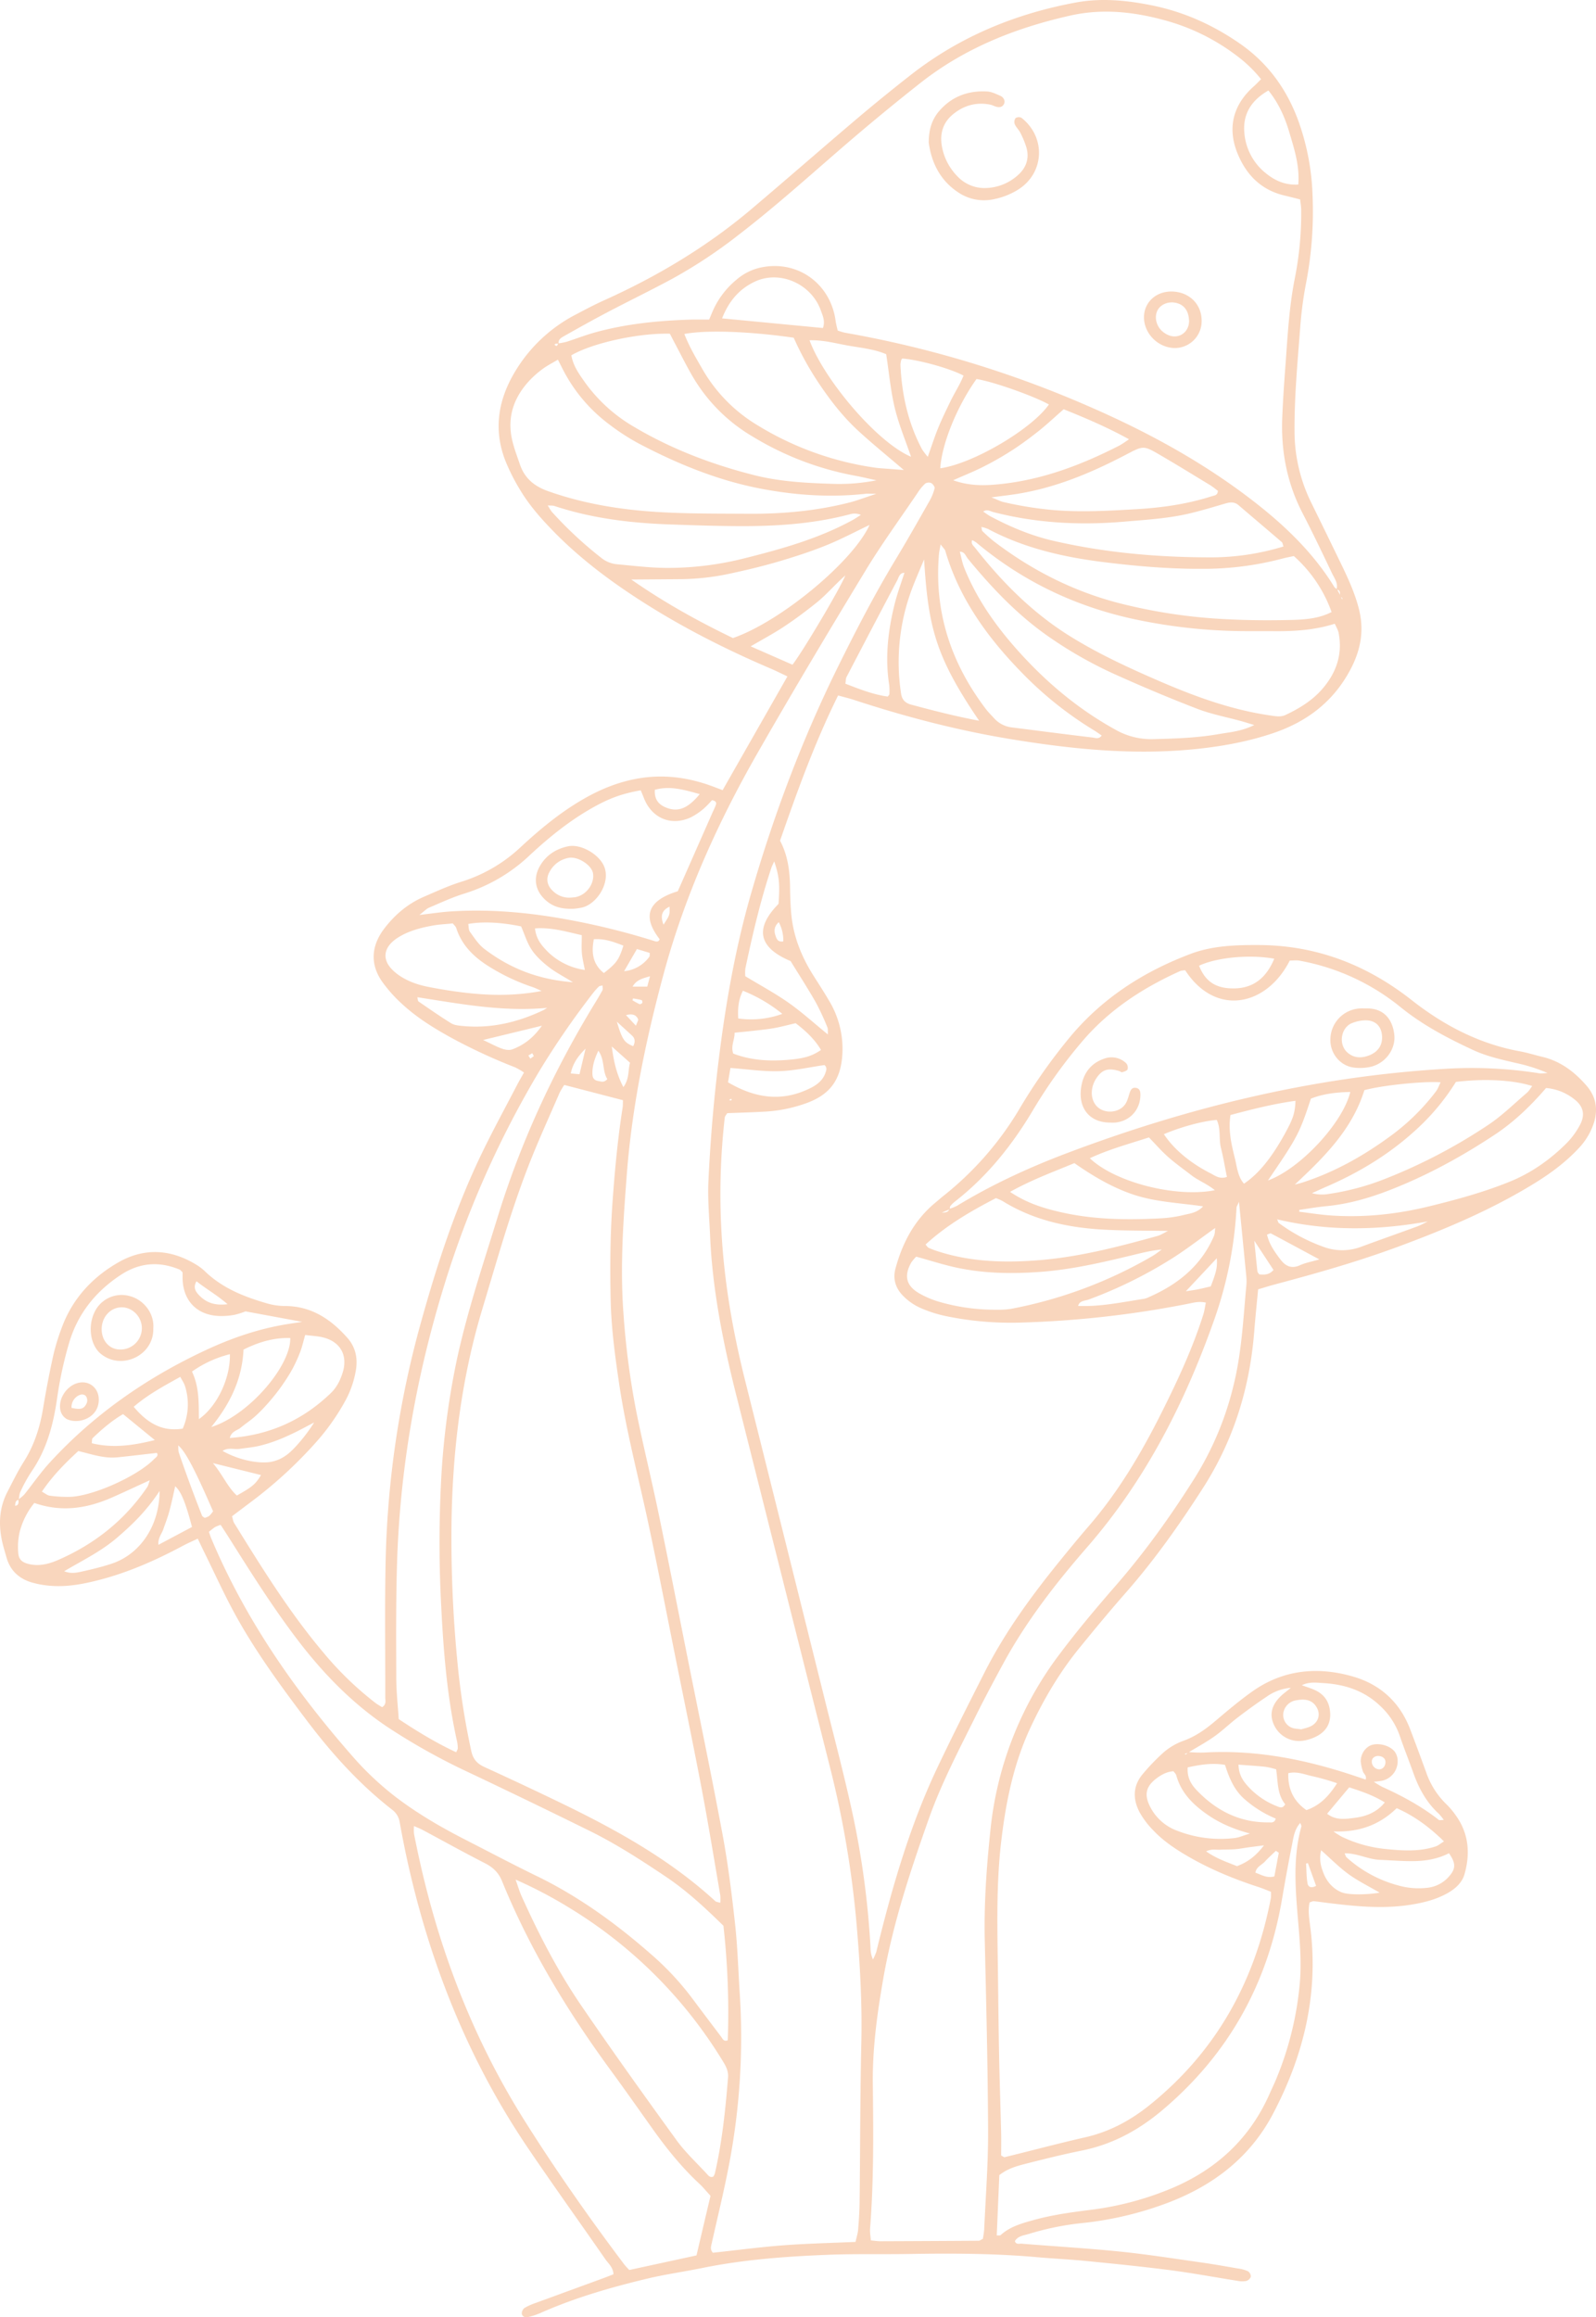 <svg xmlns="http://www.w3.org/2000/svg" viewBox="0.02 -0.005 1079.979 1567.42" style=""><g><g data-name="Слой 2"><g data-name="Слой 1" fill="#f9d6bd"><path d="M1073.44 734.19c-8.1-9.29-17.63-16.5-30-19.38-4.93-1.16-9.78-2.74-14.75-3.64-27.55-5-51.65-17.57-73.33-34.61-30.53-24-64.61-37.17-103.59-37.32-15.67-.06-31.3.39-46.14 6-31.54 11.91-59.19 29.57-81.09 55.65a377.49 377.49 0 0 0-35 49.7 215.5 215.5 0 0 1-51.45 58.59c-1.53 1.21-3 2.56-4.47 3.78-14.57 11.76-22.83 27.36-27.65 45.1-1.94 7.13.15 13.32 5 18.31a38 38 0 0 0 11.31 8.07 86.56 86.56 0 0 0 17.72 5.78 217.17 217.17 0 0 0 51.18 4.38 684.32 684.32 0 0 0 112.62-12.67c3.74-.73 7.47-1.9 12.19-.82-.62 3-.93 5.56-1.7 8-7.29 23.13-17.54 45-28.38 66.65-13.68 27.28-29.13 53.41-49.21 76.59-6.64 7.67-13.06 15.52-19.46 23.4-19.21 23.66-37.17 48.21-51 75.5-10.75 21.22-21.49 42.46-31.7 63.93-19 40-31.12 82.31-41.57 125.16a40.17 40.17 0 0 1-2.23 5.08c-1.86-4.18-1.59-7.22-1.77-10.09a581.82 581.82 0 0 0-11.92-88c-5.62-25.88-12.39-51.51-18.8-77.22q-27-108.35-54.11-216.64c-7.79-31.08-13.42-62.52-15.56-94.5a456.18 456.18 0 0 1 1.87-83c.12-1 1.08-2 1.68-3 8.29-.32 16.45-.56 24.61-1a98.53 98.53 0 0 0 28.58-5.64c15-5.4 24.34-14.65 24.8-35.56a63 63 0 0 0-8.86-33.5c-3.53-6.06-7.38-11.94-11.12-17.88-8-12.73-13.38-26.43-14.72-41.5-.52-5.82-.71-11.68-.78-17.53-.13-11-1.48-21.77-6.78-31.7 11.57-33.27 23.4-66.19 39.29-98.23 3.92 1.08 7.26 1.86 10.5 2.92C612.54 484.81 648 494.07 684.2 500c42.09 6.9 84.27 11.1 127 6.46 17.13-1.87 33.92-5 50.25-10.52 23.12-7.8 41.15-21.53 52.66-43.6 6.82-13.09 9.1-26.25 5.41-40.62-2.75-10.68-7.29-20.56-12.05-30.38q-9.95-20.53-20-41A109.39 109.39 0 0 1 876 291.85c-.15-23.84 2.12-47.53 3.91-71.24a258.79 258.79 0 0 1 4.09-30.12 255.84 255.84 0 0 0 4.2-58.2 163.47 163.47 0 0 0-9.55-50.36c-7.79-21.41-20.54-39.18-39.52-52.37-18.2-12.65-37.88-21.51-59.63-25.93-17-3.45-34.09-5.09-51.14-2C687.07 9.22 649.14 24.87 615.91 51Q598 65 580.52 79.76c-24.1 20.43-47.89 41.24-72 61.64-30 25.35-63.38 45.33-99.14 61.47-6.74 3-13.31 6.5-19.86 9.95a103 103 0 0 0-40.58 37.89c-11.61 19-15.22 39.12-7.18 60.36a131.11 131.11 0 0 0 9.92 19.83c6.16 10.48 14.17 19.57 22.62 28.26 15.31 15.73 32.47 29.21 50.63 41.45 30.51 20.57 63.07 37.31 96.86 51.75 3.5 1.5 6.91 3.22 11.07 5.17-14.83 26-29.23 51.28-43.86 76.94-3.46-1.29-6.66-2.56-9.92-3.67-15.39-5.25-31-7-47.23-4.23-13.28 2.3-25.42 7.22-37 13.9-15.66 9-29.47 20.45-42.65 32.67a103.07 103.07 0 0 1-40.09 23.32c-8.52 2.66-16.71 6.44-24.95 10-11 4.7-19.85 12.13-27.12 21.65-8.73 11.43-9.75 23.88-1.58 35.69a95.1 95.1 0 0 0 14 15.64c9.51 8.74 20.45 15.58 31.73 21.86a373.73 373.73 0 0 0 44.46 20.7 45.57 45.57 0 0 1 5.94 3.47c-1.86 3.35-3.44 6-4.87 8.78-7.91 15.22-16.14 30.29-23.6 45.73-17.7 36.63-30.31 75.12-41.18 114.26A652.91 652.91 0 0 0 261 1054.59c-.7 31.19-.2 62.4-.28 93.61 0 2.12.95 4.59-2.13 6.58-1.35-.85-3-1.74-4.49-2.86a221.79 221.79 0 0 1-35.26-34.11c-23-27.26-41.68-57.42-60.38-87.61-.75-1.21-.89-2.81-1.43-4.58 4.3-3.25 8.32-6.27 12.33-9.31a295.8 295.8 0 0 0 44-40.17 151.23 151.23 0 0 0 20.29-28.56 64.9 64.9 0 0 0 7.38-22.06c1-7.71-.76-14.73-6-20.65-11.33-12.72-24.56-21.53-42.46-21.46a44.91 44.91 0 0 1-12.63-2c-15.08-4.4-29.5-10.19-41.11-21.35a33.87 33.87 0 0 0-5.53-4.32C116 845 97.91 843.69 80.13 853.87S49 878.56 41.81 898.07a147.26 147.26 0 0 0-5.8 19q-3.9 17.7-6.84 35.59c-2.12 12.86-6 24.91-13 36-4.17 6.57-7.59 13.63-11.17 20.55-5.26 10.13-6 20.89-3.86 31.91.82 4.2 2.13 8.3 3.29 12.43 2.43 8.61 8.24 14.09 16.56 16.69a62 62 0 0 0 13.74 2.46c10.61.79 21-1.11 31.22-3.69 20.58-5.18 39.76-13.72 58.38-23.7 3-1.58 6.06-2.89 9.51-4.52 1.84 3.82 3.31 7 4.85 10.08 6.53 13.29 12.67 26.8 19.72 39.81 14.17 26.14 31.76 50 49.66 73.69 16.79 22.16 35.35 42.66 57.37 59.8a13.07 13.07 0 0 1 5.1 8.71c2 11.12 4.24 22.21 6.81 33.22 15.64 67.09 41.34 129.94 80.09 187.12 17.06 25.18 34.81 49.9 52.16 74.9 2.12 3.05 5.39 5.6 5.54 10.24-2.29.89-4.44 1.76-6.62 2.56q-23 8.43-46.1 16.86a39.86 39.86 0 0 0-7.44 3.34 4.78 4.78 0 0 0-1.88 3.78c.28 2.42 2.65 2.79 4.5 2.36a50 50 0 0 0 8.81-3c22.91-10.11 46.87-17 71.12-22.84 12.49-3 25.27-4.77 37.87-7.34 28-5.69 56.38-7.77 84.83-8.9 18.31-.72 36.67-.24 55-.55 28.88-.48 57.72-.4 86.52 2.17 11.26 1 22.57 1.51 33.82 2.63 19 1.89 38 3.79 57 6.24 15.07 2 30 4.78 45 7.15a14.72 14.72 0 0 0 5.76.07 4.78 4.78 0 0 0 3.12-2.91 4.39 4.39 0 0 0-2-3.68 23.78 23.78 0 0 0-6.68-1.84c-8.06-1.39-16.13-2.83-24.23-4-18.53-2.61-37-5.55-55.64-7.45-22.1-2.25-44.31-3.53-66.47-5.33-1.56-.13-3.87.81-4.66-1.76 2.15-3.56 6-3.8 9.17-4.77a190.47 190.47 0 0 1 35.45-7.33 231.29 231.29 0 0 0 60.14-14.3c30.05-11.7 54.43-30.43 69.74-59.39 20.91-39.56 31.11-81.37 25.43-126.37-.72-5.66-1.73-11.45-.5-16.94 1.39-.42 2.11-.88 2.79-.81 3.1.3 6.18.77 9.27 1.15 18.6 2.29 37.19 4.21 56 1.29 8.94-1.39 17.59-3.52 25.48-8 5.19-3 9.66-6.93 11.33-12.87 4-14.22 2.73-27.78-6.22-40a51.7 51.7 0 0 0-6.05-7.13 54.71 54.71 0 0 1-13.68-21.51c-3.6-9.89-7.24-19.76-11-29.58-6.94-18-20.13-29.9-38.19-35.21-23.89-7-47.25-4.94-68.21 9.78-8.92 6.27-17.25 13.39-25.6 20.43-6.61 5.58-13.46 10.4-21.77 13.32a42.14 42.14 0 0 0-12.94 7.67 138.19 138.19 0 0 0-13.81 14.29c-7 8-7.21 17.09-2.49 26.11a56.82 56.82 0 0 0 9.07 12.09c6.71 7.17 14.82 12.65 23.27 17.58 15.23 8.89 31.42 15.57 48.15 21 2.87.93 5.66 2.14 8.41 3.2a26.16 26.16 0 0 1 0 4.13c-10.8 56.47-36.94 103.9-82.18 140.24-13 10.45-27.14 18-43.51 21.74-18.22 4.13-36.28 9-54.43 13.41-.52.13-1.24-.54-2.41-1.1 0-4.75.1-9.77 0-14.78-.42-17.15-1-34.3-1.36-51.45-.39-19.5-.58-39-.83-58.52-.39-29.25-1.2-58.5 2.22-87.67 3.1-26.46 8.3-52.33 19.64-76.68 9.1-19.55 20-38 33.65-54.67 10.1-12.4 20.3-24.73 30.86-36.75 19.64-22.34 36.7-46.51 52.72-71.52 20.62-32.3 31.42-67.65 34.37-105.65.72-9.28 1.72-18.55 2.62-28.23 3.54-1 6.83-2.09 10.17-3 28.24-7.52 56.36-15.43 83.82-25.56 32.25-11.9 63.85-25.17 93.2-43.27 10.65-6.57 20.69-14 29.31-23.15a45.25 45.25 0 0 0 10.77-17.85c2.89-9.42 1.18-17.79-5.2-25.1zm-211.16-85.7c-5.69 13.7-14.85 20.13-27.73 20.09-11.91 0-18.94-4.7-23.15-15.35 11.84-5.6 34.1-7.78 50.88-4.74zM646.42 812.58c21.52-16.81 38.23-37.63 52.22-61a337.8 337.8 0 0 1 34.78-48.42c18.05-20.73 40.49-35.21 65.3-46.37a11.93 11.93 0 0 1 3.32-.45c20.61 31.69 55.16 24.18 70.73-6.58 2.07 0 4.4-.36 6.59.05a151.06 151.06 0 0 1 68.38 31.43c15 12.16 31.82 21 49.21 29.06 9.28 4.3 19.18 6.44 29 8.75a113.57 113.57 0 0 1 21.3 6.76c-2 .07-4 .46-5.89.15a292.5 292.5 0 0 0-65.26-2.87c-87.56 5.38-171.69 25.83-253.5 56.69-25.95 9.79-51.09 21.33-74.84 35.75a30.57 30.57 0 0 1-5 2.05 3.29 3.29 0 0 1 .33-1.76 20.14 20.14 0 0 1 3.33-3.24zm276.84-75.16c11.71-3.25 39.82-6.19 51.59-5.33-1.11 2.22-1.81 4.41-3.13 6.14A148.26 148.26 0 0 1 942 767.65c-18.51 13.7-38.37 25-60.41 32.16-1.78.57-3.61 1-5.42 1.47 19.9-18.57 38.83-37.28 47.09-63.86zM858 798.5c20-29.33 21.23-31.58 29.09-55.37 8.26-3.25 17.24-4.33 26.65-4.5-5.05 20.86-33.74 51.88-55.74 59.87zm39.77 4.11c22-9.56 42.2-21.77 60-38a152.54 152.54 0 0 0 27.44-32.79c19.27-2.36 38.82-1.33 51.63 2.8-1.28 1.65-2.22 3.39-3.62 4.58-8.58 7.33-16.7 15.39-26 21.6a368 368 0 0 1-71.47 37.2 171.77 171.77 0 0 1-37.23 9.7 25.36 25.36 0 0 1-10.73-.62c3.32-1.48 6.62-3.02 9.96-4.47zm-160.29-19.16c12.84-6 26.29-9.62 40-14.08 4.33 4.46 8.39 9.15 13 13.23 4.94 4.38 10.37 8.2 15.59 12.26 4.81 3.73 10.74 5.86 16 10.22-25.95 5.16-67.29-5.14-84.59-21.63zM814.12 816c-4 4.39-8.82 4.79-13.21 5.86a82.41 82.41 0 0 1-15 2.21c-23 1.24-45.93 1-68.51-4.23-11.35-2.61-22.47-6-33.91-13.63 14.89-8.29 29.06-13.42 43.53-19.45 12.8 8.92 26.1 16.81 41 21.64 14.83 4.74 30.3 5.28 46.1 7.6zm4.74-22.49c-13.87-7.18-24.56-16.22-31.27-26.33 11.61-4.95 26.5-8.95 35.76-9.64 2.94 6 1.28 12.84 2.9 19.15s2.63 12.74 4 19.4c-5 1.75-8.18-.96-11.39-2.62zM642.3 818.16c-.88 2-2.92 2.07-4.95 2zm31.64-7.73a32.09 32.09 0 0 1 4.36 1.9c20.4 12.71 43.08 17.83 66.66 19.3 14.74.92 29.55.72 45.41 1-2.81 1.36-4.83 2.76-7.08 3.38-25.92 7.18-52 14-78.85 16.29-23.79 2-47.53 1.49-70.57-6.15a53.08 53.08 0 0 1-5.42-2.08c-.65-.29-1.07-1.08-2.14-2.22 14.16-13.05 30.56-22.57 47.63-31.42zm10.21 74.9a52.18 52.18 0 0 1-9.29.58 134.7 134.7 0 0 1-38.06-5 62.81 62.81 0 0 1-15-6.21c-8.74-5.18-10.15-11.89-5.1-20.78a29.06 29.06 0 0 1 3.3-3.9c9.6 2.65 18.11 5.42 26.82 7.32 18.76 4.09 37.76 4.39 56.88 3 21.07-1.5 41.51-6.24 61.93-11.16 6.72-1.62 13.42-3.37 20.55-4-2.09 1.48-4.09 3.11-6.29 4.4a301.3 301.3 0 0 1-95.74 35.75zm44.24-1.64zm.14 0zm45.86-5.18c-14.88 2.25-29.66 5.5-44.85 4.83 1-3.62 4.61-3.38 7.11-4.29a300.76 300.76 0 0 0 55.49-27.2c10.22-6.34 19.73-13.82 30.19-21.23-.26 1.92-.14 3.72-.77 5.21-8.58 20.2-24.33 32.87-43.9 41.46a13.5 13.5 0 0 1-3.27 1.21zm36.46-6.42c-2.51.51-5.05.82-8.39 1.35l20.94-22.35c.43 6-.16 8.86-4.09 19.06-2.55.58-5.49 1.34-8.46 1.93zm-316.47-127.7c-.29 0-.61-.23-.92-.35a13.28 13.28 0 0 1 1.27-.84 6.24 6.24 0 0 1 .51.68c-.24.18-.56.48-.86.51zm64.13-18.5C556.67 731 552.6 734 548 736.21c-18.75 9.16-36.68 6.85-55.34-4.12.66-3.92 1.16-6.84 1.64-9.7 11.42.84 22.21 2.5 32.94 2.17 10.31-.32 20.55-2.69 30.71-4.14 1.97 1.75 1.2 3.69.56 5.47zm-47-28.83c4.24-.49 8.49-.92 12.69-1.69 4.56-.85 9.06-2.06 14.22-3.25 7.14 5.42 12.93 11 17.16 18.08-5.71 3.92-10.83 5.7-21.7 6.64-12.8 1.11-25.49.51-37.68-4.18-1.87-5.09 1-9.25.91-14.11 5.31-.55 9.89-.96 14.42-1.49zm-8.79-26.91a102.12 102.12 0 0 1 26.68 15.65 61.86 61.86 0 0 1-29.82 3.11c-.38-6.74.05-12.66 3.16-18.76zM535 650.09c5.7 9.27 11.61 18.41 17 27.85a166.22 166.22 0 0 1 7.86 16.89c.56 1.28.25 2.94.38 4.91-9.17-7.47-17.44-15-26.51-21.4s-19.19-11.83-29.37-18a25.3 25.3 0 0 1 .05-5.35c4.83-22.85 10.13-45.58 17.5-67.77.47-1.43 1.21-2.78 2-4.57 3.39 10 3.91 15.38 2.92 28.75q-24.52 24.98 8.17 38.69zm-5-13.31c-3.64.61-4.42-1.63-5.15-3.7-1.21-3.39-1-6.56 2.17-9.28a26 26 0 0 1 3.03 12.98zm71.76-172.89a31.74 31.74 0 0 1 .07 5.77c0 .32-.43.63-1.09 1.51-9.67-1.32-18.93-4.93-28.67-8.72.3-1.76.2-3.38.84-4.62q17-32.65 34.2-65.19c1.09-2.06 1.59-5.19 4.92-5.18-2.22 6.94-4.78 13.79-6.56 20.84-4.58 18.27-6.71 36.77-3.66 55.59zm10.75-77.79zm4.17 90.56c-4.48-1.21-6.4-3.58-7-8a140.74 140.74 0 0 1 8.13-72.1c2.18-5.63 4.61-11.16 7.51-18.15 2.86 44.79 7.09 64.93 37.28 109.12-16.68-3.16-31.28-6.95-45.87-10.87zm122.51 22.2c-18.18-2.15-36.34-4.54-54.51-6.83a19.1 19.1 0 0 1-12.14-6.38c-1.83-2-3.81-3.94-5.45-6.11-23.55-31-35.07-65.72-31.67-104.89.14-1.53.51-3 1.09-6.43 1.93 2.61 2.89 3.39 3.17 4.37 9.34 31.94 28.13 58 50.91 81.51a246 246 0 0 0 50.07 40.12c1.62 1 3.14 2.13 4.87 3.3-1.92 2.71-4.4 1.56-6.29 1.34zM592 316.31a208.29 208.29 0 0 1-79.63-28.81 105.47 105.47 0 0 1-37.18-38.06c-4.25-7.41-8.67-14.74-12.09-23.53 15-2.85 44.07-1.77 74 2.52a203.68 203.68 0 0 0 18.52 33.05c7.5 11 15.78 21.35 25.58 30.31 9.4 8.6 19.31 16.64 30.4 26.12-4.53-.34-7.42-.55-10.3-.78-3.11-.25-6.24-.37-9.3-.82zm1.11 8.57a129.24 129.24 0 0 1-30.73 2.36c-17.48-.55-35-1.53-52.12-5.87-28.83-7.31-56.38-17.82-82-33.12a106.79 106.79 0 0 1-33.2-30.73c-3.55-5.09-7.17-10.19-8.42-17.18 14.29-8.37 45.52-15.17 66.66-14.62 1.07 2.06 2.27 4.41 3.51 6.74 3.83 7.21 7.48 14.54 11.56 21.61a113.69 113.69 0 0 0 40.67 41.06 204.65 204.65 0 0 0 69.38 26.62c4.17.75 8.28 1.75 14.67 3.13zM488.63 215.35c4.68-11.89 11.79-19.91 22-24.77 16.95-8.11 38.44 1.34 44.86 19.5 1.24 3.5 3.07 7.18 1.38 11.79zm59.19 14.81c9.34-.21 17.25 2 25.19 3.44 9.1 1.66 18.46 2.44 26.68 6 1.94 12.61 3 24.69 5.81 36.36 2.69 11.13 7.19 21.83 11 33-23.22-9.81-59.06-52.53-68.68-78.8zm61.51 16.69a12.54 12.54 0 0 1 .57-3.39c.08-.34.44-.63.67-.94 10.86.76 32.44 6.68 41.44 11.55-2.35 6-6 11.49-8.81 17.32s-5.8 11.89-8.3 18-4.46 12.32-7.07 19.62A50.29 50.29 0 0 1 624 304c-9.53-17.87-13.74-37.1-14.67-57.15zM817.09 377c-35.13-.14-70.06-3.28-104.4-11.22-14.9-3.45-28.89-9.32-42.37-16.47-1.69-.9-3.21-2.11-5-3.27 2.7-1.82 4.79-.19 7 .37 29 7.47 58.43 9 88.2 6.46 15.15-1.31 30.35-2.14 45.18-5.74 7.94-1.93 15.77-4.3 23.62-6.59 3.16-.93 6.07-1.16 8.78 1.16 9.76 8.35 19.57 16.65 29.31 25 .51.43.55 1.4 1.11 2.95a168.44 168.44 0 0 1-51.43 7.35zm58.39-.91A91.72 91.72 0 0 1 901.07 414c-8.45 4.36-17.77 5.1-26.94 5.33-14.41.36-28.88.29-43.28-.44a364.47 364.47 0 0 1-73.91-11c-31-8.08-59-22.35-84.37-41.71a99.92 99.92 0 0 1-7.83-7c-.39-.38-.31-1.26-.62-2.77a27.67 27.67 0 0 1 4.49 1.4C693.47 371 720.32 377 748 380.37c21.71 2.67 43.44 4.5 65.32 4.4a209.25 209.25 0 0 0 54.38-6.91c2.61-.7 5.3-1.18 7.78-1.74zM820 335.67c-16.4 5.26-33.34 7.7-50.42 8.71-18.6 1.1-37.21 2.19-55.9.71a245.63 245.63 0 0 1-34.49-5.46c-2.18-.49-4.23-1.61-8.32-3.21 7-.92 11.78-1.47 16.58-2.21 26.47-4.08 50.77-14.27 74.3-26.56 11.89-6.22 11.93-6.49 23.06 0 11.43 6.63 22.67 13.58 34 20.46 1.94 1.18 3.69 2.68 5.31 3.87-.12 3.19-2.39 3.14-4.12 3.69zm-62.43-34.34c-25.75 13.18-52.49 23.34-81.55 26.21-10 1-20 1.22-31-2.69 7.62-3.39 14.41-6.08 20.89-9.39a210.49 210.49 0 0 0 19.16-11c6.18-4 12.13-8.42 17.89-13s11.07-9.61 16.82-14.64c14.92 6 29.43 12.16 44.19 20.3a72.29 72.29 0 0 1-6.4 4.21zm-121.28 15.42c1-16.62 11.49-42.16 24.5-60.37 10.92 1.65 38.28 11.27 49 17.21-11.44 16.5-51.1 40.01-73.5 43.16zm188.1 179.86c-14.62 2.53-29.44 3-44.27 3.36a48.83 48.83 0 0 1-25.64-6.59c-24.85-13.74-46.25-31.7-65.17-52.74-15.23-16.92-28.29-35.28-36.81-56.56-1.39-3.47-2-7.24-3-10.88 3.26-.13 4 2.95 5.52 4.81 15.93 19.33 33 37.4 53.62 51.94a279.56 279.56 0 0 0 46.7 26.56c18.12 8.15 36.45 15.86 55 23 9.39 3.61 19.46 5.48 29.21 8.16 2.56.7 5.08 1.51 9.2 2.75-8.67 4.3-16.67 4.86-24.36 6.19zm70.33-30.5c-6.77 7.78-15.41 13.05-24.67 17.43-3.43 1.63-6.68.95-10.22.44-28.07-4-54.23-14-80-25.31-19.65-8.62-39-17.74-57.21-29.25-24.72-15.66-44.89-36.1-62.83-58.94-1.06-1.35-2.93-2.62-1.92-5.13a21 21 0 0 1 2.83 1.65c32.38 27.11 69.41 44.36 110.76 52.63a365.2 365.2 0 0 0 72 7.28h16.38c14.46.21 28.83-.4 43.41-5 1 2.28 2.22 4.2 2.61 6.29 2.78 14.56-1.7 27.05-11.14 37.91zm13.44-60.68c-.23-.53-.45-1.07-.67-1.61a8.18 8.18 0 0 1 .87.78c.11.12-.13.55-.2.83zm-1.4-3.14c-.61-1.14-1.23-2.27-1.84-3.4 1.97.4 1.83 1.94 1.84 3.4zM872.39 89.23c3.39 11.42 7.18 22.8 6.15 35.61-8.81.5-15.73-2.62-21.84-7.57A38.84 38.84 0 0 1 842 89.13c-.88-12.3 4.95-21.41 16.33-27.93 6.92 8.58 11.09 18.02 14.06 28.03zM381.78 227.31c9.82-5.56 19.68-11.06 29.67-16.31 14.49-7.6 29.22-14.73 43.61-22.51a334.61 334.61 0 0 0 44.81-29.67c24.13-18.55 46.75-38.89 69.75-58.77q26.1-22.56 53.21-43.93c30-23.65 64.58-37.32 101.52-45.61 21.07-4.73 41.89-2.66 62.46 2.84a142.13 142.13 0 0 1 51.08 25.1 89.1 89.1 0 0 1 15.46 15.11c-1.75 1.74-3.25 3.38-4.9 4.84-14.08 12.47-18.07 28.13-11 45.43 5.94 14.53 16 24.71 31.8 28.44 3.38.79 6.75 1.67 10.52 2.62.26 2.3.7 4.57.73 6.85a225 225 0 0 1-4.3 46.48c-4 20-4.92 40.21-6.45 60.4-.85 11.27-1.6 22.55-2.06 33.84-.91 22.61 3.18 44.16 13.63 64.44 7 13.51 13.53 27.22 20.08 40.94 1.57 3.28 4.1 6.46 3.1 10.52a5.42 5.42 0 0 1-1.54-1.27c-15.14-24.66-35.94-43.91-58.76-61.15-33.12-25-69.42-44.57-107.38-61.06a723.83 723.83 0 0 0-165-49.82 48.18 48.18 0 0 1-4.95-1.46c-.48-2.18-1.11-4.35-1.41-6.56-3.46-25.72-26.56-41.81-51.63-35.87a37.2 37.2 0 0 0-15.43 8 57.57 57.57 0 0 0-15.11 19.1c-1.16 2.39-2.11 4.88-3.41 7.9-4.15 0-8-.1-11.86 0-22.23.66-44.29 2.8-65.79 8.8-6.35 1.78-12.52 4.21-18.81 6.22a44.19 44.19 0 0 1-5.41 1.05c-.29-2.77 1.99-3.91 3.77-4.93zm-5.78 5.22a9.64 9.64 0 0 1 1.7 0c-.28.54-.51 1.16-.95 1.41s-1-.46-1.57-.74c.26-.2.51-.63.82-.67zm-24.2 81.53c-1.75-5.15-3.71-10.26-5-15.52-4-16.19.85-30 12.1-41.77a67 67 0 0 1 8.87-7.6c2.76-2 5.88-3.57 9.78-5.9 1.57 3.1 2.42 4.82 3.3 6.52A107.22 107.22 0 0 0 412.2 287a152.65 152.65 0 0 0 19.57 12.75c27.34 14.42 55.8 26 86.41 31.41 22.35 4 44.85 5.34 67.5 2.84 1.53-.17 3.1 0 7.38 0-7.74 2.53-12.93 4.56-18.28 5.92-22.42 5.7-45.28 7.75-68.35 7.6-18.32-.12-36.66 0-54.95-.85-27.32-1.25-54.2-5.16-80.23-14.32-9.64-3.35-16.2-8.76-19.45-18.29zm65.56 67.6a19.82 19.82 0 0 1-10.64-4.45 264.39 264.39 0 0 1-33.35-31.08 36 36 0 0 1-2.68-4.27c2.3.18 3.47.05 4.49.39 25.41 8.43 51.67 11.56 78.26 12.49 17.53.61 35.07 1.22 52.61 1.12 23.43-.14 46.73-2.05 69.52-8.11a10.87 10.87 0 0 1 7 .52c-1.89 1.18-3.72 2.47-5.67 3.54-22.81 12.45-47.57 19.42-72.55 25.69a211.29 211.29 0 0 1-54.35 6.64c-10.91-.14-21.78-1.5-32.64-2.48zM427.2 392l34.29-.25a165.78 165.78 0 0 0 33.61-4c10.65-2.29 21.27-4.85 31.72-7.92 10.82-3.19 21.61-6.67 32.06-10.88 10-4 19.66-9.17 29.55-13.87-11 24.47-59.92 65.26-92.44 76.51-23.22-11.22-45.65-23.51-68.79-39.59zm80.8 45.2c8.6-5.06 16.07-9 23.09-13.71 7.42-4.93 14.57-10.31 21.52-15.88 6.46-5.17 11.83-11.61 19.43-18.41-3.53 9-29.17 52.06-35.77 60.42zm-34.48 99.95c-7.78 9.43-14.18 12.08-21.62 9.53-5.56-1.9-9.2-5.28-8.77-12.45 10.36-2.88 19.76-.02 30.38 2.92zM290.27 614c7.89-3.35 15.7-7 23.86-9.54a112.36 112.36 0 0 0 44.06-25.68c13.14-12.26 27.07-23.55 42.81-32.43 11.23-6.33 19.82-9.52 32.6-11.76.83 2 1.44 3.45 2 4.88 5.27 14 18.59 19.63 32 13.34a44.07 44.07 0 0 0 8.66-5.88 60.46 60.46 0 0 0 5.54-5.69c2 .42 3.3 1.17 2.64 3.14s-1.54 3.57-2.33 5.35q-10.14 23-20.29 46c-1.09 2.47-2.19 4.94-3.17 7.14-19.59 6-24.69 16.42-12.26 32.42-.7 2-2.18 1.7-3.69 1.22a487.41 487.41 0 0 0-57.83-14.35c-26.56-4.94-53.3-7.41-80.32-5.62-6.17.4-12.3 1.38-20.78 2.36 3.35-2.54 4.74-4.13 6.5-4.9zM449 625.46c-2.32-6.16-1.06-9.76 4.09-12.16.17 5.52.26 5.55-4.09 12.16zm-35.74 254.42c.44 18.72 2.94 37.3 5.68 55.82 4.73 32.06 13.11 63.35 19.85 95 6.42 30.11 12.26 60.34 18.32 90.53 6 29.8 12.18 59.57 17.85 89.44 4.5 23.73 8.37 47.59 12.47 71.41a31.15 31.15 0 0 1 0 5c-1.41-.45-2.69-.48-3.4-1.13-31.13-28.55-67.64-48.62-105.32-66.81q-25.29-12.21-50.82-23.86c-5.05-2.3-7.82-5.38-9-11a509.32 509.32 0 0 1-9.34-60 869.22 869.22 0 0 1-4-94.63c.76-49 6.67-97.18 20.85-144.2 9.68-32.1 18.7-64.41 30.78-95.71 6.59-17.08 14.26-33.74 21.51-50.56a47.71 47.71 0 0 1 3.16-5.3l39.72 10.32c-.11 2.18 0 3.72-.27 5.2-3.25 20.82-5.22 41.76-6.73 62.78-1.65 22.48-1.83 45.1-1.31 67.7zm-27-153.79c1.45-7.28 5.53-12.31 10-16.78-1.31 5.52-2.61 11.05-4.1 17.34zm24.74 3.83c-2.43 2.72-4.3 1.54-6.09 1.3-2.71-.36-3.94-2-4-4.68-.18-5.46 1.47-10.45 4-15.81 4.51 6.32 2.59 13.84 6.09 19.19zm-2.36-71.73c-7.5-6-8.55-13.67-6.78-22.87 7.49-.53 13.71 1.91 20 4.32-3.02 9.59-4.58 11.77-13.19 18.55zm5.36 49.66l12.34 11c-1.42 5-.35 11-4.5 16.46-4.84-9.13-6.6-18.12-7.84-27.46zm3.45-16.75c4.46 4.08 7.28 6.68 10.13 9.25 2.41 2.19 2.27 4.66.91 7.3-5.98-2.38-7.43-4.38-11.05-16.55zm6.18-4.45c4.14-1.13 6.93-.26 8.17 2.78.28.68-.56 1.82-1.46 4.39zm-1.29-29.71c2.8-4.85 5.61-9.69 8.68-15l8.68 2.63c-.1 1.23.09 2.1-.26 2.56a23.79 23.79 0 0 1-17.11 9.81zM428 676.6l.41-1.24c1.94.35 3.9.61 5.8 1.12.32.09.68 1.44.43 1.87s-1.41 1.08-1.85.89a52.12 52.12 0 0 1-4.79-2.64zm.08-9.23c2.73-4.81 7.17-5.63 11.79-7-.58 2.16-1.16 4.33-1.86 7zm-57.76-24c-4.11-4.1-7.59-8.58-8.27-15.38 11.27-.82 21.19 2.24 31.65 4.58 0 4.58-.27 8.45.08 12.27s1.31 7.47 2 11.27a45.21 45.21 0 0 1-25.47-12.69zm17.5 21.05c-24.11-1.85-43.16-9.7-60.13-22.61-3.89-3-6.71-7.44-9.65-11.48-1-1.35-.8-3.53-1.16-5.35 9.68-1.77 22.48-1.12 35.77 1.66 2.36 5.4 4 11.09 7.16 15.8 2.94 4.42 7.12 8.21 11.34 11.52 4.46 3.55 9.62 6.16 16.66 10.51zm-119.7-6.15c-10.19-7.92-9.59-17.39 1.52-24.28 7.07-4.38 15-6.41 23.06-7.9 4.54-.84 9.21-1 13.71-1.49 1 1.28 2 2.07 2.32 3.09 3.65 11.37 11.46 19.22 21.23 25.47a137.57 137.57 0 0 0 30.48 14.53c2.09.71 4.07 1.74 6.1 2.63-17.27 3.26-34 3.17-50.65 1.29-8.5-.95-17-2.3-25.36-3.93-8.07-1.52-15.81-4.21-22.42-9.36zm45.1 35.73c-2.66-.25-5.66-.47-7.83-1.8-7.57-4.66-14.85-9.78-22.19-14.81-.45-.31-.4-1.35-.79-2.85 28.89 4.44 57.46 10 87.9 7.19-1 .59-1.94 1.27-3 1.76-17.14 8.06-35.04 12.32-54.09 10.51zm33.28 15.85c-1.95.72-4.68.23-6.76-.51-3.62-1.27-7-3.17-12.81-5.88l39.76-9.64c-5.69 8.18-12.25 13.11-20.19 16.06zm14.74 4.5l-2.32 1.73-1.37-2.08 2.63-1.6zm-92.53 342.35c2-62.66 12.64-123.85 30.87-183.9a662.6 662.6 0 0 1 66-149.28 563.86 563.86 0 0 1 35.85-51.93 39 39 0 0 1 3.9-4.32c.45-.43 1.32-.41 2.41-.7 0 1.17.38 2.43-.06 3.25-2 3.77-4.3 7.42-6.52 11.09-27.16 44.9-48.96 92.22-64.41 142.39-9.86 32-20.56 63.8-27.63 96.6a530.45 530.45 0 0 0-10.81 85.73 815.48 815.48 0 0 0 .32 81.85c1.54 30.35 4 60.67 10.67 90.46a21.8 21.8 0 0 1 .49 4.63c0 .7-.54 1.4-1.08 2.69-13.42-6.26-26-13.86-38.88-22.42-.58-9.16-1.63-18.45-1.66-27.74-.08-26.1-.27-52.27.54-78.37zm-108.42-45.1c-6.31-5.79-9.49-13.91-16.17-21.92l32.53 8.08c-3.82 6.24-5.65 7.82-16.36 13.84zm4.51-98.7c11.2-5.64 21.65-8.16 31.64-7.83.39 18.95-28.23 52.37-53.48 60.19 13.61-16.66 20.98-33.52 21.84-52.36zm-30.19 47c-.09-11.09.2-21.92-4.68-32.15A76.76 76.76 0 0 1 155.58 916c.42 16.24-8.71 35.4-20.97 43.92zm59.08 24.45a25.06 25.06 0 0 1-11.76 4.69c-9.15.91-21.36-2-31.3-7.61 3.79-2.55 7.88-.82 11.66-1.39 4.21-.64 8.49-1 12.64-1.92a95.79 95.79 0 0 0 12.23-3.74c4-1.48 7.88-3.27 11.73-5.11s7.52-3.87 13.7-7.08c-5.72 9.21-14.2 18.95-18.9 22.18zM219 904.74c11.38 3 16.39 12.06 13 23.34-1.59 5.26-4 10.24-8 14.11-18.87 18.23-41.28 28.53-68.49 30.49 1.2-4.68 5-5 7.32-6.93 3-2.49 6.26-4.63 9.21-7.17a89.8 89.8 0 0 0 7.48-7.38c2.63-2.86 5.15-5.84 7.55-8.9 2.16-2.76 4.19-5.62 6.11-8.55a98 98 0 0 0 5.38-9 101.25 101.25 0 0 0 4.74-10.65c1.2-3.22 1.95-6.61 3.23-11.1 4.87.64 8.78.78 12.47 1.74zm-86-38.06c6.49 5.16 13.66 9.17 21 15.5-8.48 1.08-14.29-1-19.06-5.86-2.41-2.47-4.51-5.32-1.94-9.64zm-111.85 129c10.29-14.79 14.83-31.5 17.39-49a266.61 266.61 0 0 1 8.37-38.74c5.91-19.57 17.84-34.32 34.66-45.46 12.68-8.41 26-9.53 40-3.7.66.27 1.13 1 2 1.87v4.26c.37 15 9.73 24.69 24.79 25.26a47.43 47.43 0 0 0 10.43-.82 49.75 49.75 0 0 0 7.35-2.32l38.38 7.1c-4.6.7-7.64 1.13-10.67 1.63-19 3.13-36.94 9.27-54.31 17.36-40.26 18.74-76.19 43.68-106.27 76.64-6 6.59-11.07 14-16.68 21a22.76 22.76 0 0 1-3.83 3.25c.3-1.73.37-3.57 1.12-5.08a101.85 101.85 0 0 1 7.3-13.27zm58.11-9.89c8.86-.89 17.7-2 26.92-3 1.33 2-.84 3.1-1.95 4.24-11 11.31-40.75 24.78-56.54 25.46a88.13 88.13 0 0 1-13.95-.77c-1.69-.21-3.23-1.6-5.38-2.73 7.15-10.61 15.55-19.11 24.65-27.48 8.73 2.04 17.23 5.16 26.28 4.26zm-17.13-9.54c.22-1.45 0-2.92.59-3.5 6.4-6.11 13.1-11.87 20.59-16.22l21.47 17.56c-14.38 3.55-28.15 5.69-42.62 2.14zm28.37-24.68c9.87-8.47 20.42-14.05 31.52-20.25 1.21 2.32 2.52 4.14 3.15 6.16a40.72 40.72 0 0 1-1.51 28.87c-13.66 2.21-23.82-3.59-33.16-14.78zM9.63 1019.9zm.57-1.37c.28-1.61.11-3.48 2.28-4 .15 1.88.3 3.76-2.28 4zm9.32 39.41c-4.63-1.12-6.94-3.1-7.18-7.92a45.79 45.79 0 0 1 1-13.84 51.41 51.41 0 0 1 9.9-19.56c18.6 6.5 35.92 3.68 52.82-3.8 8.1-3.58 16.12-7.35 25.34-11.57-.81 2.19-1 3.62-1.79 4.7-15.08 22.19-35.26 38.23-59.69 49-6.4 2.84-13.18 4.72-20.4 2.99zm55.38 0c-6.28 2-12.68 3.59-19.1 5-3.72.82-7.58 1.79-12.33-.14 12.43-7.33 24.91-13.41 35.5-22.45 10.35-8.83 20.07-18.19 29.06-31.83-.17 24.11-13.63 43.27-33.13 49.4zm32.32-13c-.4-4.75 2.25-7.39 3.3-10.5 1.12-3.32 2.4-6.58 3.43-9.92.91-3 1.62-6 2.34-9 .8-3.4 1.51-6.81 2.26-10.22 4 3.59 6.91 10.61 11.39 27.57zm31.31-18.21c-.7-.57-1.56-.91-1.79-1.5-3-7.6-5.88-15.21-8.7-22.86q-3.61-9.84-7-19.77c-.44-1.34-.28-2.87-.44-4.92 4.88 4 11.43 16.56 23.59 44.57a20.24 20.24 0 0 1-2.61 3.17 11.09 11.09 0 0 1-3.05 1.3zM268.42 1216a204.7 204.7 0 0 1-30.61-28.87c-38.74-44.28-72-92.16-94.92-146.73-.45-1.07-.79-2.18-1.51-4.21a50.36 50.36 0 0 1 4.18-3.26 24.26 24.26 0 0 1 3.77-1.48c2.09 3.24 4.19 6.42 6.22 9.64 14.76 23.43 29.52 46.85 46.39 68.88 17.22 22.5 36.83 42.53 60.37 58.27a429.34 429.34 0 0 0 55.13 30.76q41.22 19.53 82.12 39.71c17.84 8.85 34.57 19.68 51.09 30.77 14.32 9.61 26.83 21.32 38.9 33.14a529.05 529.05 0 0 1 2.94 77.45c-2.84 1.18-3.5-1.07-4.51-2.41q-10.28-13.52-20.42-27.1a191.78 191.78 0 0 0-27.26-28.91c-23.56-20.65-48.76-38.88-77.06-52.65-16.47-8-32.67-16.6-49-24.93-15.98-8.19-31.44-17.22-45.82-28.07zm224.25 189.34c-1.77 21.75-4 43.44-8.9 64.77a10.75 10.75 0 0 1-1 2.13c-2.3 1.09-3.54-.8-4.7-2.06-6.88-7.43-14.39-14.42-20.3-22.57-21.73-30-43.29-60.09-64.18-90.65-16.08-23.52-29.15-48.84-40.83-74.83-1.23-2.73-2-5.64-3.86-10.74a299.92 299.92 0 0 1 36.35 19.07 310 310 0 0 1 104.65 105c1.84 3.14 3.1 6.22 2.77 9.9zm-21.35 120.26l-45.51 9.87c-1.42-1.59-2.54-2.66-3.46-3.88-23.7-31.48-46.33-63.72-67.31-97.06-34-54-56.81-112.54-70.77-174.67q-2.17-9.69-4.1-19.44a31.65 31.65 0 0 1 0-5.24c2.29 1 4 1.65 5.63 2.51 14.09 7.54 28.06 15.31 42.28 22.57 5.5 2.81 9.27 6.3 11.67 12.2 18.8 46.13 44.49 88.33 73.87 128.41 9.45 12.89 18.63 26 27.89 39 9.51 13.38 19.76 26.12 31.82 37.33 2.54 2.35 4.73 5.1 7.48 8.1-3.16 13.3-6.25 26.5-9.49 40.3zm111.54-143.83c-.81 35.87-.75 71.75-1.16 107.62-.07 6.23-.49 12.47-1 18.69-.21 2.64-1.07 5.24-1.75 8.38-16.6.75-32.92 1.09-49.17 2.33-15.87 1.21-31.67 3.34-47.34 5-2.15-2.25-1.21-4.55-.72-6.77 4-17.89 8.4-35.67 11.79-53.66a457.7 457.7 0 0 0 7.06-115.26c-1-15.56-1.44-31.18-3.14-46.66-2.22-20.13-4.71-40.28-8.4-60.18-7.48-40.22-15.83-80.28-23.85-120.4-6.48-32.47-12.83-65-19.56-97.4-4.75-22.89-10.37-45.6-15-68.51a537.4 537.4 0 0 1-8.76-67.19c-2.28-31.26-.07-62.33 2.31-93.43 3.54-46 12.88-91 24.89-135.46 14.21-52.62 36.42-102 63.38-149.17 23.8-41.64 48.42-82.81 73.3-123.8 10.91-18 23.35-35 35.15-52.46a34 34 0 0 1 5.16-6.32 4.47 4.47 0 0 1 4.11-.36c1.14.6 2.53 2.59 2.28 3.6a34 34 0 0 1-3.45 8.51c-7.52 13.22-15 26.48-22.87 39.48-14.12 23.42-26.69 47.65-38.79 72.12-24.43 49.41-43.73 100.77-59 153.66-9.76 33.75-16.12 68.21-20.73 103q-6.07 45.83-8.21 92c-.55 12 .58 24.14 1.1 36.21 1.58 37.19 8.91 73.45 18 109.41Q530 1070 561.62 1195.27a669.14 669.14 0 0 1 18 105.93c2.32 26.8 3.85 53.62 3.24 80.57zM884.8 1274c-.77-4.42-.7-9-1-13.5l1.26-.23c1.85 5.14 3.71 10.28 5.54 15.34-3.1 1.77-5.37.88-5.8-1.61zm-.73-49.58c-8.49-5.88-12.61-13.94-12.29-25 6-1.4 11 .88 16.15 2a159.39 159.39 0 0 1 16.86 4.79c-5.79 9.03-11.68 15.01-20.72 18.18zM913 1209c8.54 2.75 16.5 5.48 24.07 10.19-5.39 6.71-12.61 9.45-20.25 10.42-6.22.8-13 1.87-18.77-2.77zm-4.78 71.14c-6.09-2.37-10.24-7.14-12.58-13-1.84-4.64-3.15-9.64-1.62-15.59 6.31 5.59 12 11.4 18.42 16.08s13.83 8.3 21.14 12.59c-7.65 1.4-20.81 1.67-25.33-.1zm72.29-26.59c4.44 6.44 4.69 10 .78 14.82a22.65 22.65 0 0 1-16 8.62 51.62 51.62 0 0 1-15.11-.67 84.92 84.92 0 0 1-39-20c-.52-.47-.66-1.35-1.28-2.7 8.46-.16 15.81 4.1 23.79 4.41 7.77.31 15.53 1 23.29.86 8.18-.13 16.24-1.57 23.56-5.36zm-8.82-4.66c-11.37 3.83-23.1 2.93-34.68 1.74a88.4 88.4 0 0 1-29-8.22 51.71 51.71 0 0 1-5.65-3.59c16.94.6 30.85-4.12 42.77-15.74 12 5.3 22.11 12.77 32 22.47-2.39 1.45-3.78 2.76-5.41 3.32zm-81.63-95.35c3.81 4.81 2.79 10.88-2.57 13.87-2.28 1.28-5 1.72-6.95 2.34-2.31-.32-3.87-.38-5.36-.75a9.29 9.29 0 0 1-6.67-10.73 10.36 10.36 0 0 1 8.81-8.19c4.68-.84 9.41-.79 12.77 3.44zm-52.84 8.46c6.5-5 13.13-9.78 19.92-14.33a32.82 32.82 0 0 1 16.37-6c-2.79 2.28-4.54 3.58-6.14 5-6.77 6.18-8.54 12.74-5.4 19.8a18.62 18.62 0 0 0 20 10.94 29.47 29.47 0 0 0 8.84-2.87c6-3.08 9.46-8 9.33-15-.15-7.23-3.16-12.82-9.76-16.06-2.75-1.35-5.75-2.2-9.43-3.57 5.2-2.49 10-1.7 14.64-1.43 14.4.83 27.5 5.09 38.24 15.3a49.85 49.85 0 0 1 13.35 20.29c2.89 8.48 6.23 16.8 9.24 25.24 3.71 10.44 8.89 19.91 17.16 27.5a41.79 41.79 0 0 1 3.43 4.22c-1.59 0-2.79.38-3.35 0-11.76-9.19-24.74-16.24-38.3-22.35a59.15 59.15 0 0 1-5.74-3.47 49.14 49.14 0 0 0 6.14-.82 13.48 13.48 0 0 0 9.87-15.13 10.67 10.67 0 0 0-1.14-3.31c-2.26-4.35-9.63-7.1-15.43-5.84-4.6 1-8.38 6-8.25 11.42a28.69 28.69 0 0 0 1.5 6.75c.47 1.65 2.69 2.62 1.82 5.45-3.72-1.24-7.31-2.48-10.93-3.65-32.14-10.45-64.89-16.64-98.88-14.61a88.14 88.14 0 0 1-9.73-.34c5.76-3.49 11.71-6.71 17.19-10.59S832 1166 837.22 1162zm91.07 29.38c.1-2.34 2.27-3.88 5-3.56s4.45 2.07 4.25 4.47c-.23 2.68-2.06 4.58-4.36 4.53a5.28 5.28 0 0 1-4.89-5.44zm-124.59 4.12c8.61-1.9 16.54-3.16 25.25-1.71 2.71 8.51 6 16.71 12.89 22.89a75.94 75.94 0 0 0 21.46 13.45c-.91 3.2-3.19 2.54-4.75 2.56-19.44.24-35.33-7.8-48.53-21.52-3.76-3.9-6.81-8.49-6.32-15.67zm41.58 13.64c-3.72-3.94-7-8.19-7.19-15.5 6.75.52 12.47.86 18.17 1.45a60.84 60.84 0 0 1 7.3 1.7c1.26 8.32.65 17.09 6.14 23.62-1.71 3.1-3.61 2.13-5.3 1.47a51.85 51.85 0 0 1-19.12-12.74zm-41.84-23.42a7.63 7.63 0 0 1-.85 1c-.13.12-.64-.15-1-.24zm-6.78 52.64a33.32 33.32 0 0 1-18.66-16.83c-3.75-7.66-2.49-13.18 4.38-18.43 3.39-2.59 7.07-4.68 11.68-5 .65.9 1.64 1.73 1.92 2.76 3.18 11.59 11 19.48 20.47 26.16 8.35 5.9 17.56 10 29.4 13.23-4.62 1.38-7.29 2.6-10.07 3a80.48 80.48 0 0 1-39.12-4.89zm19.51 13.93c3.66-1.77 6.56-1 9.27-1.1 3.47-.19 6.95-.07 10.4-.35 3.06-.24 6.09-.85 9.14-1.27s5.86-.76 10.35-1.34c-5.35 7-10.62 11.17-18.24 14.07-7.01-2.81-13.89-5.09-20.92-10.01zm33.33 14.39c.71-4 4.36-5.16 6.5-7.53 2.31-2.54 4.91-4.82 7.37-7.22l2 1.29c-1 5.21-1.94 10.43-3 16-4.89 1.4-8.54-.96-12.87-2.54zm-173.26 204.63c5.28-4.25 11.28-6 17.24-7.54 12.83-3.27 25.69-6.49 38.66-9.1 20.8-4.2 38.52-13.87 54.67-27.53 44.46-37.6 70.93-85.17 80.7-142.34 2.1-12.27 4.32-24.53 6.76-36.75 1-5.16 1.66-10.62 5.64-15 .33 1.1.88 1.9.71 2.51-5.22 18.75-4.31 37.73-2.78 56.86 1.28 15.88 3.08 31.71 1.83 47.81a219 219 0 0 1-15.43 64.51c-1.59 4-3.47 7.84-5.2 11.76-13.28 30-35.7 50.74-65.6 63.46a208.06 208.06 0 0 1-55.15 14.79c-13.13 1.67-26.27 3.4-39.08 7-7.91 2.2-15.8 4.39-22.1 10.13-.41.37-1.37.14-2.61.23.58-13.67 1.16-27.21 1.74-40.8zm167.13-601.54c-2.08 22.49-3.14 45.08-8.61 67.18a211.27 211.27 0 0 1-26 62.29c-16.22 25.8-33.88 50.48-53.92 73.49-13.06 15-25.9 30.24-37.81 46.14a236.68 236.68 0 0 0-46.84 119.34c-2.6 24.84-4.39 49.67-3.8 74.68 1 42.88 2.08 85.77 2.25 128.66.09 22.19-1.66 44.39-2.65 66.58a57 57 0 0 1-.91 6.27c-1.4.67-2.08 1.27-2.76 1.28q-33.35.22-66.68.34c-1.89 0-3.79-.34-6.34-.58-.2-2.87-.72-5.5-.52-8.07 2.58-32.7 2.21-65.47 1.86-98.22-.26-23.93 3-47.39 7.08-70.84 6.47-37 18.24-72.51 30.71-107.78 8.46-23.93 20.27-46.43 31.53-69.12 6.07-12.21 12.48-24.27 19-36.25 15.57-28.59 35.43-54.18 56.71-78.61 39.3-45.13 65.91-97.25 85.74-153.16a268.72 268.72 0 0 0 15.35-76.54c0-.71.56-1.39 1.66-3.92 1.81 18.48 3.42 34.73 5 51a31.65 31.65 0 0 1-.05 5.84zm-1.58-69.1c-4.26-4.92-4.69-11.3-6.14-17.14-2.32-9.35-4.6-18.79-3-29.31 14.48-3.88 28.95-7.54 44-9.62-.32 8.41-1.61 12.2-7.59 23-8.9 15.97-17.46 26.45-27.27 33.07zM852.07 862c-.43-.72-1.1-1.35-1.18-2-.69-6.16-1.28-12.32-2.13-20.79l13 19.79c-2.76 3.35-6.16 3.35-9.69 3zm27.59-6.15c-5.72 2.53-9.73.63-13.15-3.86-3.92-5.15-7.68-10.4-9.13-16.93 1.42-.4 2.27-.95 2.71-.71 10.55 5.59 21 11.26 32.73 17.55-5.21 1.48-9.39 2.24-13.16 3.91zm79.87-26.44c-12.75 4.67-25.57 9.17-38.31 13.87a36.37 36.37 0 0 1-26.2-.1 117 117 0 0 1-29.65-15.91c-.44-.33-.53-1.12-1.14-2.49 34.17 8.08 67.93 7.56 102 1.41-2.23 1.04-4.39 2.33-6.7 3.18zM1069.11 761a52.25 52.25 0 0 1-8.9 12.17c-11.11 11.11-23.76 20.1-38.42 26.07-17.73 7.2-36.09 12.2-54.66 16.74-22.16 5.42-44.48 7.77-67.2 6.13-6.92-.5-13.8-1.63-20.7-2.48v-1.23c6-.85 12-1.93 18-2.5 14.88-1.38 29.09-5.44 42.92-10.8 25.16-9.75 48.74-22.63 71.22-37.49 13.06-8.64 24.32-19.42 34.85-31.66a35.28 35.28 0 0 1 19 7.53c6.22 4.71 7.66 10.52 3.89 17.52z"></path><path d="M648.16 129.94a31.18 31.18 0 0 0 24.58 4.76 49.21 49.21 0 0 0 16.2-6.43c17.88-11.22 19-35.42 2.28-48.59a4.06 4.06 0 0 0-4 .21 4.56 4.56 0 0 0-.55 4.1c.91 2.1 2.77 3.77 3.81 5.84a62 62 0 0 1 4 9.64c2.28 7.49 0 14-5.66 19a33.82 33.82 0 0 1-21.22 8.7 25.14 25.14 0 0 1-19.92-8.13 38.3 38.3 0 0 1-9.66-17.16c-2.45-9.34-1-18 6.76-24.48 7.23-6 15.7-8.48 25.13-6.66 1.51.29 2.91 1.1 4.42 1.49 2 .51 3.88.29 5-1.76s0-4.62-2.5-5.71c-2.84-1.22-5.82-2.71-8.8-2.88-12.77-.74-23.89 3.34-32.37 13.1-4.7 5.42-7.16 12-7.18 21.41 1.64 12.61 7.13 25.17 19.68 33.55z"></path><path d="M794.67 235.41a18.16 18.16 0 0 0 18.48-18.22c.12-11.21-8.13-19.57-19.71-20-10.86-.37-19.17 7-19.31 17.22-.13 11.01 9.35 20.71 20.54 21zm-11.57-25.1c1.78-4 6.79-6.38 11.69-5.63 5.47.83 8.77 4.27 9.63 10 .11.76.16 1.54.23 2.31 0 8.49-8.11 13.22-15.42 9a15.59 15.59 0 0 1-2.82-2c-3.95-3.58-5.3-9.25-3.31-13.68z"></path><path d="M916.42 722.17a33.86 33.86 0 0 0 10.44-.41c10.57-2.15 17.85-12.08 16.62-22.15-1.37-11.31-8.07-17.34-17.86-17.49-2.78 0-4-.06-5.12 0a21.16 21.16 0 0 0-20.22 20.37c-.54 9.8 6.5 18.59 16.14 19.68zm-1.78-30a24.74 24.74 0 0 1 8.92-2c7.23-.26 11.52 4.12 11.68 11.31.13 5.67-2.79 10-8.6 12.34-5.36 2.11-10.63 2-15.1-2.11-5.86-5.51-4.19-16.36 3.1-19.58z"></path><path d="M751.2 759.33a34.23 34.23 0 0 0 3.51 0c10-1 17-8.71 17-18.89 0-1.91-.33-4-2.73-4.53s-3.63.74-4.37 2.81c-.9 2.56-1.46 5.34-2.82 7.62-4.12 6.88-15.25 7.47-20.2 1.27-3.89-4.88-3.68-12.47.53-18.58 3.83-5.58 7.81-6.8 15.15-4.6.74.22 1.54 1 2.12.82 1.33-.38 3.2-.91 3.61-1.9a4.53 4.53 0 0 0-.86-4.1 14.28 14.28 0 0 0-15.14-3.09c-9 3.16-13.89 9.91-15.34 19-2.3 14.45 5.71 24.18 19.54 24.17z"></path><path d="M388 614.73a50.59 50.59 0 0 0 5.71-.82c10.32-2.26 20.08-17.5 14.8-28.56-3.73-7.81-15.62-14.67-24.11-12.89-7.87 1.66-14.39 5.7-18.69 12.74-5 8.19-3.85 16.69 3 23.2 4.73 4.5 10.35 6.6 19.29 6.33zm-15.9-25.38a18.14 18.14 0 0 1 12.85-9.1c6.24-1.06 15.36 4.94 16.32 10.35 1.23 7-4.38 14.79-11.78 16.24a33 33 0 0 1-3.46.33 15.49 15.49 0 0 1-11.65-4.29c-4.3-3.88-5.18-8.67-2.28-13.53z"></path><path d="M71.43 917.92c13.74 7.69 32.79-2.24 32.32-19.38.82-9.7-6.06-19.19-15.82-21.81A20.28 20.28 0 0 0 64.8 886c-5.45 9.51-4.18 22.8 2.84 29.24a20.69 20.69 0 0 0 3.79 2.68zm11-33.63c7.57.02 13.9 6.86 13.57 14.71a14.45 14.45 0 0 1-14.63 13.83c-7.27.06-12.7-6-12.54-14 .11-8.2 6.09-14.56 13.63-14.54z"></path><path d="M45.07 959.81c7.87 4 21.92-.61 21.79-13.23-.06-7.43-6-12.59-13.06-11.35-8.37 1.46-14.94 11.08-12.76 19.24a9.17 9.17 0 0 0 4.03 5.34zm8.2-15.92c1.88-1 3.95-.91 5.12.82a5.12 5.12 0 0 1 .37 4.24c-1.81 4.13-4.09 4.75-10.33 3.34a8.84 8.84 0 0 1 4.84-8.4z"></path></g></g></g></svg>